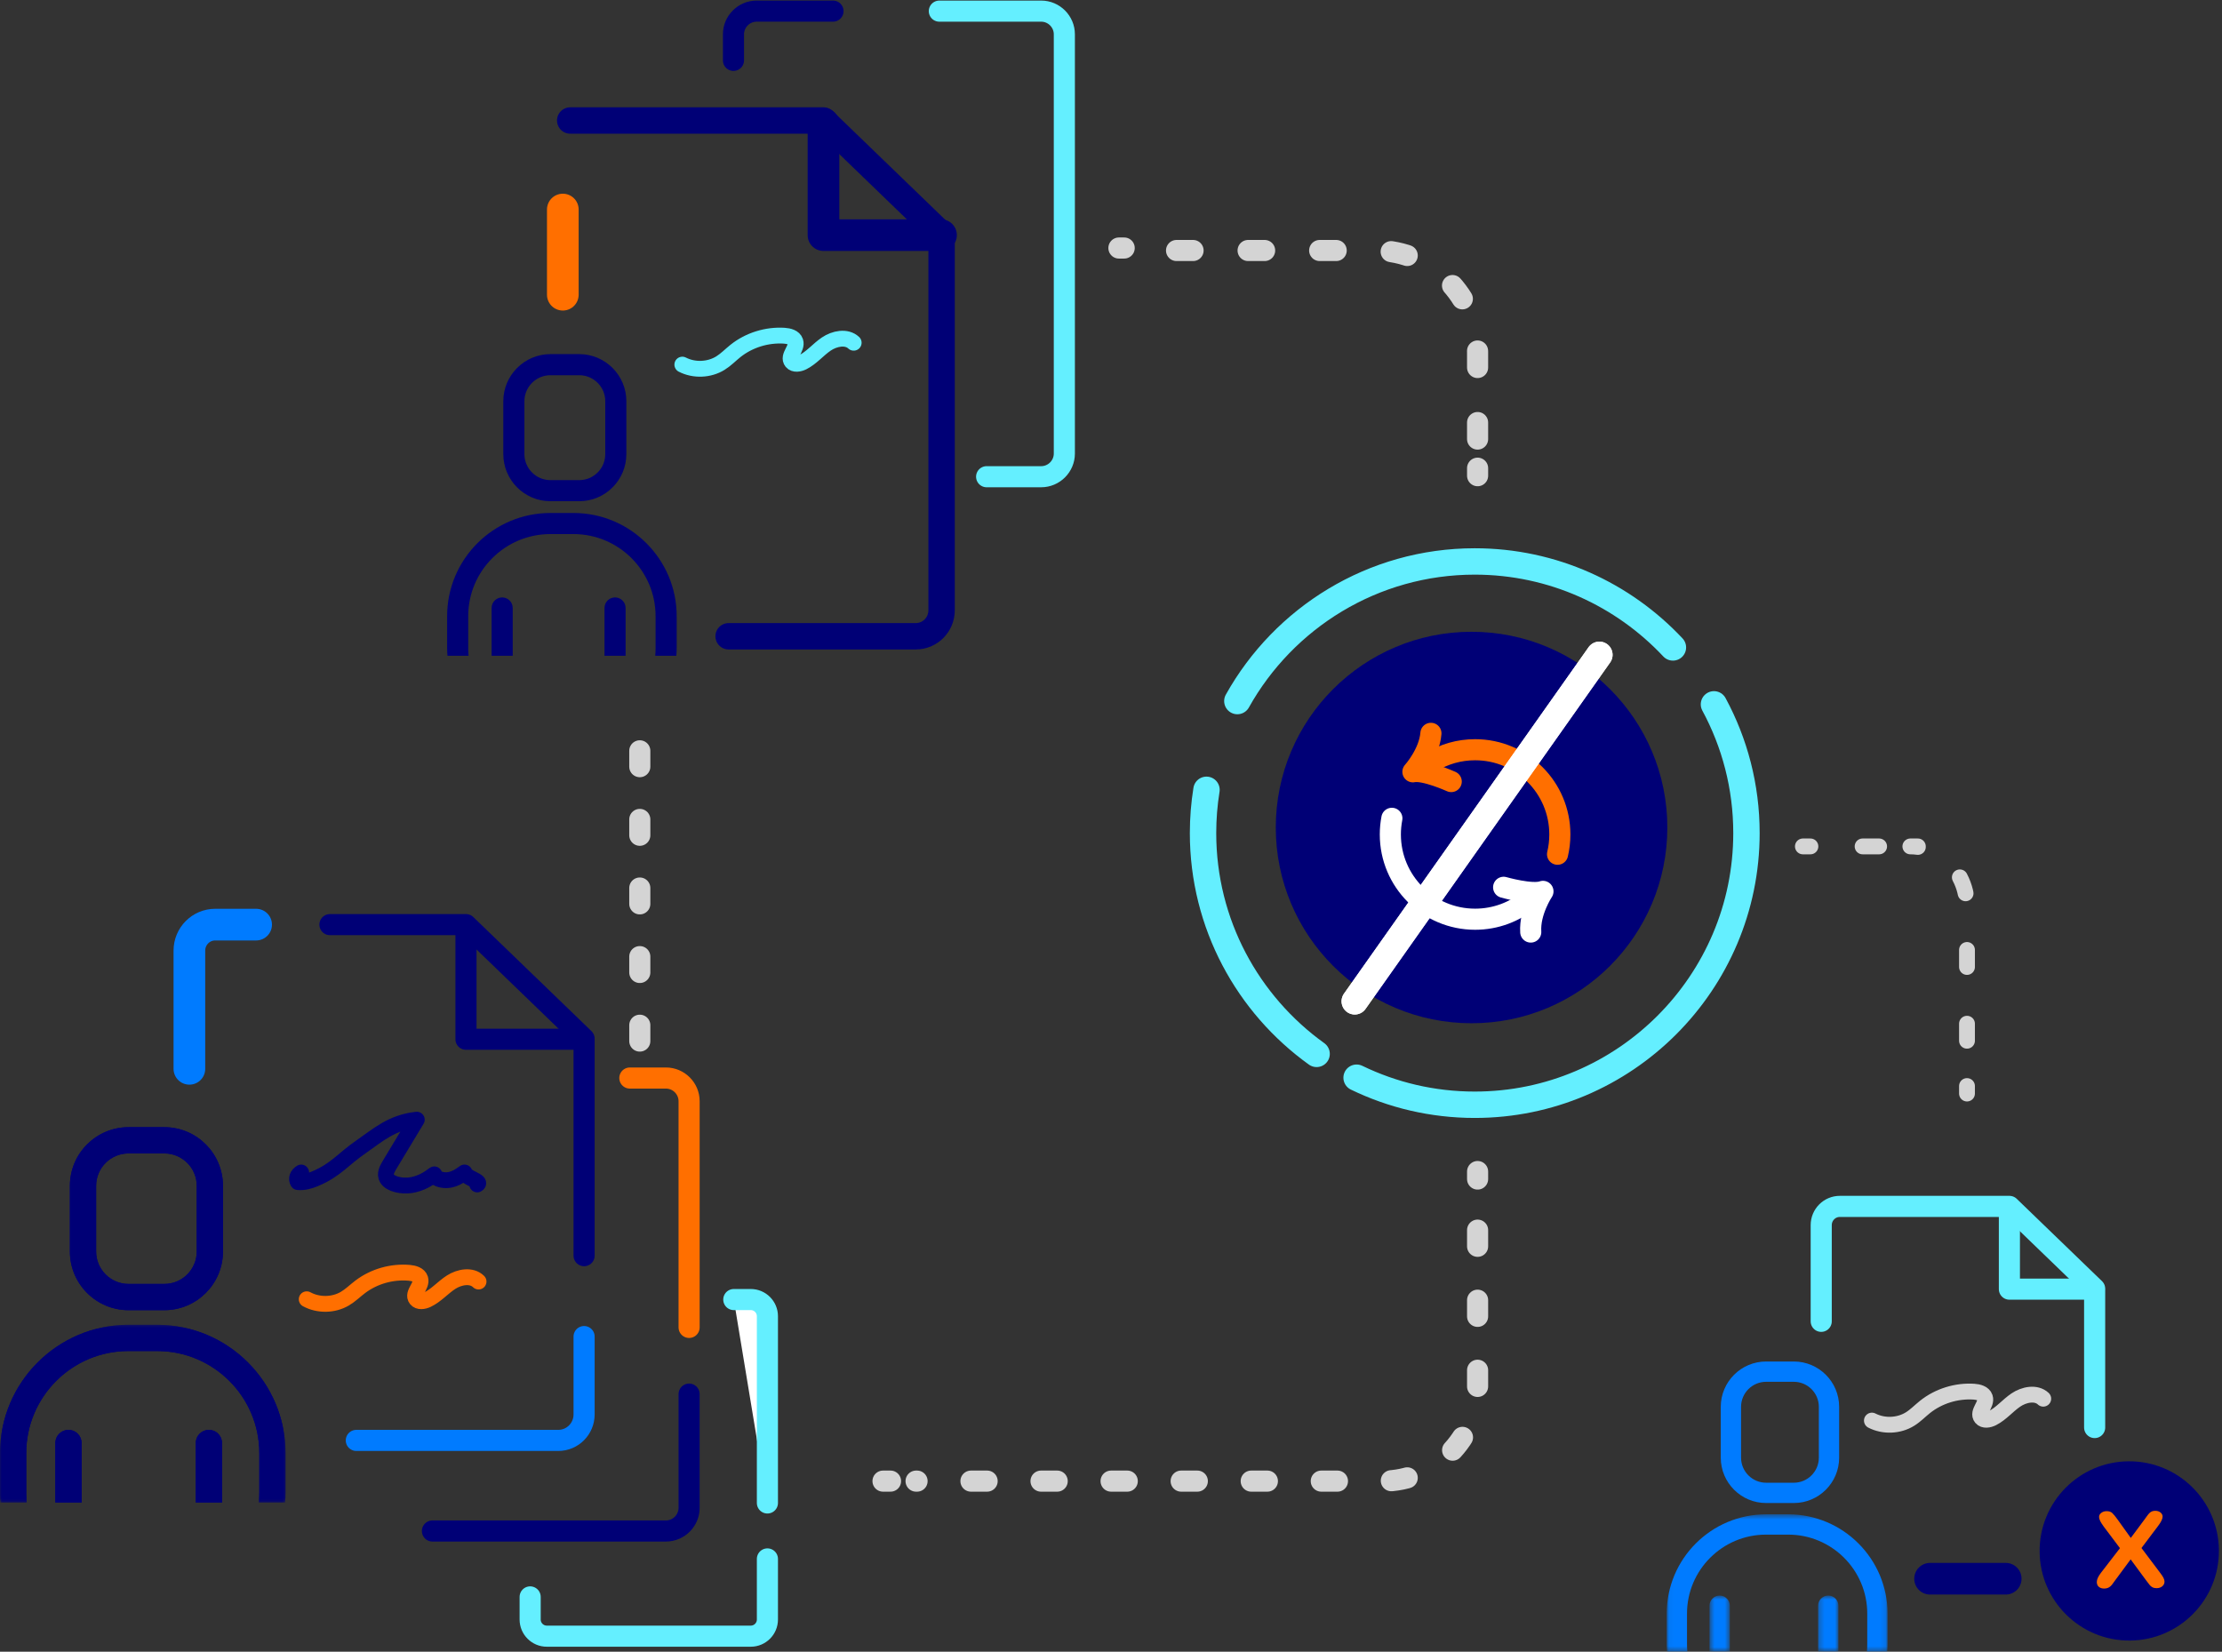 <?xml version="1.0" encoding="UTF-8"?>
<svg width="421px" height="313px" viewBox="0 0 421 313" version="1.1" xmlns="http://www.w3.org/2000/svg" xmlns:xlink="http://www.w3.org/1999/xlink">
    <rect x="0" y="0" width="421" height="313" fill="#333333" stroke="none"/>
    <!-- Generator: Sketch 51.2 (57519) - http://www.bohemiancoding.com/sketch -->
    <title>Group 131</title>
    <desc>Created with Sketch.</desc>
    <defs>
        <polygon id="path-1" points="0 0.631 54.106 0.631 54.106 34.294 0 34.294"></polygon>
        <polygon id="path-3" points="0 0.631 54.106 0.631 54.106 34.294 0 34.294"></polygon>
        <polygon id="path-5" points="0.565 0.737 4.411 0.737 4.411 11.378 0.565 11.378"></polygon>
        <polygon id="path-7" points="0.279 0.737 4.125 0.737 4.125 11.378 0.279 11.378"></polygon>
        <polygon id="path-9" points="0.04 0.516 41.882 0.516 41.882 26.549 0.04 26.549"></polygon>
    </defs>
    <g id="Desktop" stroke="none" stroke-width="1" fill="none" fill-rule="evenodd">
        <g id="5-Project-" transform="translate(-163, -1169)">
            <g id="Group-131" transform="translate(163, 1171)">
                <path d="M212,45 L213,45" id="Stroke-1" stroke="#D4D4D4" stroke-width="4" stroke-linecap="round" stroke-linejoin="round"></path>
                <g id="Group-129">
                    <path d="M222.919,45.47 L260.689,45.47 C271.287,45.47 279.958,54.142 279.958,64.74 L279.958,81.778" id="Stroke-2" stroke="#D4D4D4" stroke-width="4" stroke-linecap="round" stroke-linejoin="round" stroke-dasharray="3.129,10.43"></path>
                    <path d="M279.959,86.722 L279.959,88.144" id="Stroke-4" stroke="#D4D4D4" stroke-width="4" stroke-linecap="round" stroke-linejoin="round"></path>
                    <path d="M279.959,220.008 L279.959,221.43" id="Stroke-6" stroke="#D4D4D4" stroke-width="4" stroke-linecap="round" stroke-linejoin="round"></path>
                    <path d="M279.959,231.113 L279.959,260.686 C279.959,270.579 271.865,278.673 261.972,278.673 L173.568,278.673" id="Stroke-8" stroke="#D4D4D4" stroke-width="4" stroke-linecap="round" stroke-linejoin="round" stroke-dasharray="3.063,10.212"></path>
                    <path d="M168.726,278.673 L167.304,278.673" id="Stroke-10" stroke="#D4D4D4" stroke-width="4" stroke-linecap="round" stroke-linejoin="round"></path>
                    <path d="M341.592,158.395 L343.015,158.395" id="Stroke-12" stroke="#D4D4D4" stroke-width="3" stroke-linecap="round" stroke-linejoin="round"></path>
                    <path d="M352.906,158.395 L360.825,158.395" id="Stroke-14" stroke="#D4D4D4" stroke-width="3" stroke-linecap="round" stroke-linejoin="round" stroke-dasharray="3.129,10.429"></path>
                    <path d="M363.374,158.395 L361.955,158.395 C362.436,158.395 362.909,158.429 363.374,158.495" id="Stroke-16" stroke="#D4D4D4" stroke-width="3" stroke-linecap="round" stroke-linejoin="round"></path>
                    <path d="M371.33,164.256 C372.192,165.893 372.684,167.775 372.684,169.773 L372.684,198.707" id="Stroke-18" stroke="#D4D4D4" stroke-width="3" stroke-linecap="round" stroke-linejoin="round" stroke-dasharray="3.226,10.753"></path>
                    <path d="M372.684,203.806 L372.684,205.228" id="Stroke-20" stroke="#D4D4D4" stroke-width="3" stroke-linecap="round" stroke-linejoin="round"></path>
                    <path d="M121.221,195.282 L121.221,135.073" id="Stroke-22" stroke="#D4D4D4" stroke-width="4" stroke-linecap="round" stroke-linejoin="round" stroke-dasharray="3,10"></path>
                    <path d="M138.97,9.44 L138.97,4.501 C138.97,2.086 140.947,0.109 143.363,0.109 L157.828,0.109" id="Stroke-24" stroke="#000076" stroke-width="4" stroke-linecap="round" stroke-linejoin="round"></path>
                    <path d="M177.976,0.109 L197.269,0.109 C199.684,0.109 201.66,2.085 201.66,4.501 L201.66,83.946 C201.66,86.361 199.684,88.338 197.269,88.338 L186.935,88.338" id="Stroke-26" stroke="#64EFFF" stroke-width="4" stroke-linecap="round" stroke-linejoin="round"></path>
                    <path d="M106.636,53.848 L106.636,37.706" id="Stroke-28" stroke="#FF6F00" stroke-width="6" stroke-linecap="round" stroke-linejoin="round"></path>
                    <path d="M108.035,20.834 L156.026,20.834 L178.402,42.446 L178.402,113.652 C178.402,116.371 176.215,118.574 173.517,118.574 L138.05,118.574" id="Stroke-30" stroke="#000076" stroke-width="5" stroke-linecap="round" stroke-linejoin="round"></path>
                    <polyline id="Stroke-32" stroke="#000076" stroke-width="6" stroke-linecap="round" stroke-linejoin="round" points="156.025 21.44 156.025 42.557 178.293 42.557"></polyline>
                    <path d="M129.281,67.095 C131.517,68.245 134.378,68.13 136.509,66.802 C137.548,66.156 138.398,65.262 139.351,64.501 C141.922,62.452 145.3,61.4 148.608,61.618 C149.448,61.673 150.441,61.93 150.701,62.713 C151.135,64.014 149.136,65.497 150.017,66.561 C150.498,67.141 151.449,66.969 152.127,66.624 C153.797,65.774 155.001,64.255 156.547,63.203 C158.092,62.15 160.392,61.67 161.747,62.949" id="Stroke-34" stroke="#64EFFF" stroke-width="3" stroke-linecap="round" stroke-linejoin="round"></path>
                    <g id="Group-39" transform="translate(138.437, 243.68)">
                        <path d="M0.595,0.587 L1.289,0.587 L3.814,0.587 C5.546,0.587 6.963,2.004 6.963,3.736 L6.963,39.132" id="Fill-36" fill="#FFFFFF"></path>
                        <path d="M0.595,0.587 L1.289,0.587 L3.814,0.587 C5.546,0.587 6.963,2.004 6.963,3.736 L6.963,39.132" id="Stroke-38" stroke="#64EFFF" stroke-width="4" stroke-linecap="round" stroke-linejoin="round"></path>
                    </g>
                    <path d="M145.4,293.419 L145.4,304.906 C145.4,306.639 143.983,308.056 142.251,308.056 L103.597,308.056 C101.865,308.056 100.448,306.639 100.448,304.906 L100.448,300.616" id="Stroke-40" stroke="#64EFFF" stroke-width="4" stroke-linecap="round" stroke-linejoin="round"></path>
                    <path d="M119.335,202.288 L122.651,202.288 L126.173,202.288 C128.588,202.288 130.564,204.264 130.564,206.68 L130.564,249.543" id="Stroke-42" stroke="#FF6F00" stroke-width="4" stroke-linecap="round" stroke-linejoin="round"></path>
                    <path d="M130.564,262.187 L130.564,283.734 C130.564,286.149 128.588,288.126 126.172,288.126 L81.931,288.126" id="Stroke-44" stroke="#000076" stroke-width="4" stroke-linecap="round" stroke-linejoin="round"></path>
                    <path d="M35.883,200.543 L35.883,183.44 L35.883,178.14 C35.883,175.422 38.071,173.218 40.769,173.218 L48.528,173.218" id="Stroke-46" stroke="#007BFF" stroke-width="6" stroke-linecap="round" stroke-linejoin="round"></path>
                    <polyline id="Stroke-48" stroke="#000076" stroke-width="4" stroke-linecap="round" stroke-linejoin="round" points="62.513 173.218 88.289 173.218 110.667 194.83 110.667 235.949"></polyline>
                    <path d="M110.667,251.283 L110.667,266.036 C110.667,268.754 108.479,270.958 105.781,270.958 L67.511,270.958" id="Stroke-50" stroke="#007BFF" stroke-width="4" stroke-linecap="round" stroke-linejoin="round"></path>
                    <polyline id="Stroke-52" stroke="#000076" stroke-width="4" stroke-linecap="round" stroke-linejoin="round" points="88.29 173.824 88.29 194.94 110.557 194.94"></polyline>
                    <path d="M58.113,244.21 C60.321,245.414 63.184,245.368 65.347,244.093 C66.4,243.471 67.272,242.598 68.245,241.861 C70.864,239.875 74.266,238.905 77.567,239.203 C78.407,239.279 79.393,239.559 79.634,240.349 C80.036,241.661 78.002,243.094 78.856,244.178 C79.322,244.771 80.278,244.622 80.964,244.293 C82.654,243.484 83.896,241.995 85.466,240.98 C87.036,239.965 89.347,239.54 90.671,240.853" id="Stroke-54" stroke="#FF6F00" stroke-width="3" stroke-linecap="round" stroke-linejoin="round"></path>
                    <path d="M24.35,216.575 C20.968,216.575 18.217,219.325 18.217,222.707 L18.217,235.173 C18.217,238.554 20.968,241.306 24.35,241.306 L31.141,241.306 C34.522,241.306 37.274,238.554 37.274,235.173 L37.274,222.707 C37.274,219.325 34.522,216.575 31.141,216.575 L24.35,216.575 Z M31.141,246.279 L24.35,246.279 C18.226,246.279 13.243,241.296 13.243,235.173 L13.243,222.707 C13.243,216.583 18.226,211.602 24.35,211.602 L31.141,211.602 C37.264,211.602 42.247,216.583 42.247,222.707 L42.247,235.173 C42.247,241.296 37.264,246.279 31.141,246.279 Z" id="Fill-56" fill="#000076"></path>
                    <path d="M12.973,268.955 C11.6,268.955 10.487,270.069 10.487,271.442 L10.487,282.715 L15.46,282.715 L15.46,271.442 C15.46,270.069 14.346,268.955 12.973,268.955" id="Fill-58" fill="#000076"></path>
                    <path d="M39.579,268.955 C38.206,268.955 37.093,270.069 37.093,271.442 L37.093,282.715 L42.065,282.715 L42.065,271.442 C42.065,270.069 40.952,268.955 39.579,268.955" id="Fill-60" fill="#000076"></path>
                    <g id="Group-64" transform="translate(0, 248.421)">
                        <mask id="mask-2" fill="white">
                            <use xlink:href="#path-1"></use>
                        </mask>
                        <g id="Clip-63"></g>
                        <path d="M54.106,24.952 C54.106,11.541 43.195,0.631 29.785,0.631 L24.321,0.631 C10.911,0.631 -0,11.541 -0,24.952 L-0,32.516 C-0,33.112 0.038,33.703 0.081,34.294 L5.056,34.294 C5.002,33.704 4.973,33.112 4.973,32.516 L4.973,24.952 C4.973,14.283 13.653,5.603 24.321,5.603 L29.785,5.603 C40.454,5.603 49.133,14.283 49.133,24.952 L49.133,32.516 C49.133,33.112 49.104,33.704 49.049,34.294 L54.024,34.294 C54.068,33.703 54.106,33.112 54.106,32.516 L54.106,24.952 Z" id="Fill-62" fill="#000076" mask="url(#mask-2)"></path>
                    </g>
                    <path d="M24.35,216.575 C20.968,216.575 18.217,219.325 18.217,222.707 L18.217,235.173 C18.217,238.554 20.968,241.306 24.35,241.306 L31.141,241.306 C34.522,241.306 37.274,238.554 37.274,235.173 L37.274,222.707 C37.274,219.325 34.522,216.575 31.141,216.575 L24.35,216.575 Z M31.141,246.279 L24.35,246.279 C18.226,246.279 13.243,241.296 13.243,235.173 L13.243,222.707 C13.243,216.583 18.226,211.602 24.35,211.602 L31.141,211.602 C37.264,211.602 42.247,216.583 42.247,222.707 L42.247,235.173 C42.247,241.296 37.264,246.279 31.141,246.279 Z" id="Fill-65" fill="#000076"></path>
                    <path d="M12.973,268.955 C11.6,268.955 10.487,270.069 10.487,271.442 L10.487,282.715 L15.46,282.715 L15.46,271.442 C15.46,270.069 14.346,268.955 12.973,268.955" id="Fill-67" fill="#000076"></path>
                    <path d="M39.579,268.955 C38.206,268.955 37.093,270.069 37.093,271.442 L37.093,282.715 L42.065,282.715 L42.065,271.442 C42.065,270.069 40.952,268.955 39.579,268.955" id="Fill-69" fill="#000076"></path>
                    <g id="Group-73" transform="translate(0, 248.421)">
                        <mask id="mask-4" fill="white">
                            <use xlink:href="#path-3"></use>
                        </mask>
                        <g id="Clip-72"></g>
                        <path d="M54.106,24.952 C54.106,11.541 43.195,0.631 29.785,0.631 L24.321,0.631 C10.911,0.631 -0,11.541 -0,24.952 L-0,32.516 C-0,33.112 0.038,33.703 0.081,34.294 L5.056,34.294 C5.002,33.704 4.973,33.112 4.973,32.516 L4.973,24.952 C4.973,14.283 13.653,5.603 24.321,5.603 L29.785,5.603 C40.454,5.603 49.133,14.283 49.133,24.952 L49.133,32.516 C49.133,33.112 49.104,33.704 49.049,34.294 L54.024,34.294 C54.068,33.703 54.106,33.112 54.106,32.516 L54.106,24.952 Z" id="Fill-71" fill="#000076" mask="url(#mask-4)"></path>
                    </g>
                    <path d="M104.289,69.104 C101.571,69.104 99.36,71.316 99.36,74.033 L99.36,84.054 C99.36,86.773 101.571,88.985 104.289,88.985 L109.748,88.985 C112.467,88.985 114.679,86.773 114.679,84.054 L114.679,74.033 C114.679,71.316 112.467,69.104 109.748,69.104 L104.289,69.104 Z M109.748,92.982 L104.289,92.982 C99.366,92.982 95.361,88.977 95.361,84.054 L95.361,74.033 C95.361,69.111 99.366,65.106 104.289,65.106 L109.748,65.106 C114.671,65.106 118.676,69.111 118.676,74.033 L118.676,84.054 C118.676,88.977 114.671,92.982 109.748,92.982 Z" id="Fill-74" fill="#000076"></path>
                    <path d="M95.144,111.211 C94.04,111.211 93.145,112.106 93.145,113.21 L93.145,122.272 L97.143,122.272 L97.143,113.21 C97.143,112.106 96.248,111.211 95.144,111.211" id="Fill-76" fill="#000076"></path>
                    <path d="M116.532,111.211 C115.428,111.211 114.533,112.106 114.533,113.21 L114.533,122.272 L118.531,122.272 L118.531,113.21 C118.531,112.106 117.636,111.211 116.532,111.211" id="Fill-78" fill="#000076"></path>
                    <path d="M128.21,114.762 C128.21,103.981 119.439,95.211 108.658,95.211 L104.267,95.211 C93.486,95.211 84.715,103.981 84.715,114.762 L84.715,120.844 C84.715,121.322 84.745,121.798 84.781,122.273 L88.78,122.273 C88.736,121.799 88.713,121.322 88.713,120.844 L88.713,114.762 C88.713,106.186 95.691,99.209 104.267,99.209 L108.658,99.209 C117.235,99.209 124.212,106.186 124.212,114.762 L124.212,120.844 C124.212,121.322 124.19,121.799 124.145,122.273 L128.145,122.273 C128.18,121.798 128.21,121.322 128.21,120.844 L128.21,114.762 Z" id="Fill-80" fill="#000076"></path>
                    <path d="M57.062,220.19 C56.316,220.648 56.063,221.399 56.448,222.011 C57.593,222.121 58.728,221.781 59.692,221.374 C63.685,219.688 64.855,217.765 68.539,215.223 C71.603,213.109 74.238,210.683 78.971,210.179 C77.149,213.233 75.641,215.681 73.819,218.735 C73.325,219.562 72.829,220.478 73.313,221.307 C73.951,222.4 76.144,222.869 77.925,222.581 C79.705,222.291 81.116,221.439 82.287,220.542 C82.318,221.333 83.87,221.803 85.08,221.606 C86.289,221.409 87.187,220.784 88.01,220.188 C87.907,221.07 91.527,221.915 90.415,222.45" id="Stroke-82" stroke="#000076" stroke-width="3" stroke-linecap="round" stroke-linejoin="round"></path>
                    <path d="M315.907,154.814 C315.907,175.299 299.3,191.906 278.814,191.906 C258.328,191.906 241.72,175.299 241.72,154.814 C241.72,134.328 258.328,117.721 278.814,117.721 C299.3,117.721 315.907,134.328 315.907,154.814" id="Fill-84" fill="#000076"></path>
                    <path d="M271.209,142.368 C273.626,140.912 276.457,140.074 279.485,140.074 C288.354,140.074 295.544,147.264 295.544,156.133 C295.544,157.423 295.393,158.678 295.105,159.88" id="Stroke-86" stroke="#FF6F00" stroke-width="4" stroke-linecap="round" stroke-linejoin="round"></path>
                    <path d="M289.763,168.473 C286.978,170.795 283.395,172.192 279.485,172.192 C270.616,172.192 263.426,165.002 263.426,156.133 C263.426,155.087 263.525,154.064 263.717,153.073" id="Stroke-88" stroke="#FFFFFF" stroke-width="4" stroke-linecap="round" stroke-linejoin="round"></path>
                    <path d="M284.891,166.144 C284.891,166.144 290.287,167.686 292.343,166.915 C292.343,166.915 289.773,170.769 290.03,174.623" id="Stroke-90" stroke="#FFFFFF" stroke-width="4" stroke-linecap="round" stroke-linejoin="round"></path>
                    <path d="M274.964,146.106 C274.964,146.106 269.85,143.794 267.704,144.258 C267.704,144.258 270.808,140.819 271.115,136.968" id="Stroke-92" stroke="#FF6F00" stroke-width="4" stroke-linecap="round" stroke-linejoin="round"></path>
                    <path d="M303.032,122.089 L256.683,187.749" id="Stroke-94" stroke="#FFFFFF" stroke-width="5" stroke-linecap="round" stroke-linejoin="round"></path>
                    <path d="M303.032,122.089 L256.683,187.749" id="Stroke-96" stroke="#FFFFFF" stroke-width="5" stroke-linecap="round" stroke-linejoin="round"></path>
                    <path d="M234.439,130.852 C243.246,115.081 260.108,104.395 279.419,104.395 C294.211,104.395 307.567,110.665 316.966,120.688" id="Stroke-98" stroke="#64EFFF" stroke-width="5" stroke-linecap="round" stroke-linejoin="round"></path>
                    <path d="M324.741,131.473 C328.669,138.739 330.9,147.05 330.9,155.874 C330.9,184.259 307.806,207.353 279.42,207.353 C271.401,207.353 263.806,205.51 257.033,202.226" id="Stroke-100" stroke="#64EFFF" stroke-width="5" stroke-linecap="round" stroke-linejoin="round"></path>
                    <path d="M249.456,197.712 C236.435,188.361 227.938,173.091 227.938,155.874 C227.938,153.082 228.162,150.342 228.592,147.669" id="Stroke-102" stroke="#64EFFF" stroke-width="5" stroke-linecap="round" stroke-linejoin="round"></path>
                    <path d="M345.065,248.391 L345.065,233.992 L345.065,230.166 C345.065,228.204 346.643,226.613 348.591,226.613 L380.718,226.613 L396.87,242.214 L396.87,268.52" id="Stroke-104" stroke="#64EFFF" stroke-width="4" stroke-linecap="round" stroke-linejoin="round"></path>
                    <g id="Group-109" transform="translate(365.056, 296.777)">
                        <path d="M14.964,0.391 L0.632,0.391" id="Fill-106" fill="#FFFFFF"></path>
                        <path d="M14.964,0.391 L0.632,0.391" id="Stroke-108" stroke="#000076" stroke-width="6" stroke-linecap="round" stroke-linejoin="round"></path>
                    </g>
                    <polyline id="Stroke-110" stroke="#64EFFF" stroke-width="4" stroke-linecap="round" stroke-linejoin="round" points="380.718 227.05 380.718 242.293 396.791 242.293"></polyline>
                    <path d="M354.667,267.201 C356.902,268.351 359.764,268.235 361.895,266.908 C362.934,266.261 363.784,265.367 364.737,264.607 C367.308,262.558 370.685,261.505 373.994,261.723 C374.834,261.778 375.827,262.035 376.087,262.819 C376.521,264.119 374.522,265.602 375.403,266.666 C375.883,267.246 376.835,267.075 377.513,266.73 C379.183,265.879 380.387,264.36 381.933,263.309 C383.479,262.255 385.778,261.776 387.133,263.055" id="Stroke-112" stroke="#D4D4D4" stroke-width="3" stroke-linecap="round" stroke-linejoin="round"></path>
                    <path d="M334.621,259.852 C332.006,259.852 329.878,261.979 329.878,264.593 L329.878,274.234 C329.878,276.85 332.006,278.977 334.621,278.977 L339.873,278.977 C342.487,278.977 344.615,276.85 344.615,274.234 L344.615,264.593 C344.615,261.979 342.487,259.852 339.873,259.852 L334.621,259.852 Z M339.873,282.823 L334.621,282.823 C329.886,282.823 326.032,278.971 326.032,274.234 L326.032,264.593 C326.032,259.858 329.886,256.006 334.621,256.006 L339.873,256.006 C344.608,256.006 348.461,259.858 348.461,264.593 L348.461,274.234 C348.461,278.971 344.608,282.823 339.873,282.823 Z" id="Fill-114" fill="#007BFF"></path>
                    <g id="Group-118" transform="translate(323.336, 299.622)">
                        <mask id="mask-6" fill="white">
                            <use xlink:href="#path-5"></use>
                        </mask>
                        <g id="Clip-117"></g>
                        <path d="M2.488,0.737 C1.426,0.737 0.565,1.598 0.565,2.66 L0.565,11.379 L4.411,11.379 L4.411,2.66 C4.411,1.598 3.55,0.737 2.488,0.737" id="Fill-116" fill="#007BFF" mask="url(#mask-6)"></path>
                    </g>
                    <g id="Group-121" transform="translate(344.196, 299.622)">
                        <mask id="mask-8" fill="white">
                            <use xlink:href="#path-7"></use>
                        </mask>
                        <g id="Clip-120"></g>
                        <path d="M2.202,0.737 C1.14,0.737 0.279,1.598 0.279,2.66 L0.279,11.379 L4.125,11.379 L4.125,2.66 C4.125,1.598 3.264,0.737 2.202,0.737" id="Fill-119" fill="#007BFF" mask="url(#mask-8)"></path>
                    </g>
                    <g id="Group-124" transform="translate(315.75, 284.451)">
                        <mask id="mask-10" fill="white">
                            <use xlink:href="#path-9"></use>
                        </mask>
                        <g id="Clip-123"></g>
                        <path d="M41.882,19.324 C41.882,8.953 33.444,0.516 23.074,0.516 L18.849,0.516 C8.478,0.516 0.04,8.953 0.04,19.324 L0.04,25.174 C0.04,25.634 0.07,26.092 0.103,26.549 L3.951,26.549 C3.909,26.093 3.886,25.634 3.886,25.174 L3.886,19.324 C3.886,11.074 10.599,4.362 18.849,4.362 L23.074,4.362 C31.324,4.362 38.037,11.074 38.037,19.324 L38.037,25.174 C38.037,25.634 38.014,26.093 37.972,26.549 L41.82,26.549 C41.853,26.092 41.882,25.634 41.882,25.174 L41.882,19.324 Z" id="Fill-122" fill="#007BFF" mask="url(#mask-10)"></path>
                    </g>
                    <path d="M420.414,291.786 C420.48,301.166 412.927,308.823 403.547,308.889 C394.166,308.953 386.509,301.402 386.443,292.022 C386.379,282.641 393.93,274.984 403.311,274.919 C412.691,274.853 420.349,282.405 420.414,291.786" id="Fill-125" fill="#000076"></path>
                    <path d="M398.073,296.037 L401.665,291.378 L398.586,287.279 C398.296,286.882 398.078,286.539 397.933,286.254 C397.787,285.968 397.713,285.693 397.711,285.428 C397.709,285.157 397.846,284.913 398.121,284.695 C398.396,284.477 398.732,284.367 399.13,284.364 C399.586,284.362 399.942,284.476 400.198,284.71 C400.454,284.944 400.809,285.377 401.263,286.013 L403.718,289.44 L406.292,285.978 C406.503,285.686 406.684,285.437 406.834,285.229 C406.983,285.022 407.127,284.851 407.266,284.713 C407.406,284.578 407.561,284.474 407.734,284.405 C407.906,284.337 408.106,284.302 408.335,284.3 C408.747,284.297 409.086,284.402 409.349,284.618 C409.612,284.831 409.744,285.087 409.747,285.384 C409.75,285.815 409.47,286.404 408.908,287.149 L405.743,291.35 L409.212,295.96 C409.524,296.363 409.752,296.699 409.894,296.966 C410.035,297.232 410.107,297.485 410.109,297.723 C410.11,297.95 410.049,298.156 409.925,298.344 C409.801,298.532 409.625,298.681 409.398,298.793 C409.17,298.904 408.912,298.961 408.625,298.962 C408.316,298.964 408.053,298.909 407.839,298.798 C407.625,298.687 407.45,298.548 407.317,298.381 C407.183,298.214 406.934,297.891 406.57,297.409 L403.692,293.503 L400.691,297.566 C400.458,297.891 400.292,298.118 400.194,298.247 C400.095,298.377 399.976,298.503 399.837,298.627 C399.698,298.75 399.533,298.848 399.341,298.921 C399.151,298.993 398.926,299.03 398.668,299.032 C398.27,299.034 397.94,298.93 397.677,298.72 C397.414,298.508 397.281,298.2 397.278,297.793 C397.275,297.316 397.54,296.73 398.073,296.037" id="Fill-127" fill="#FF6F00"></path>
                </g>
            </g>
        </g>
    </g>
</svg>